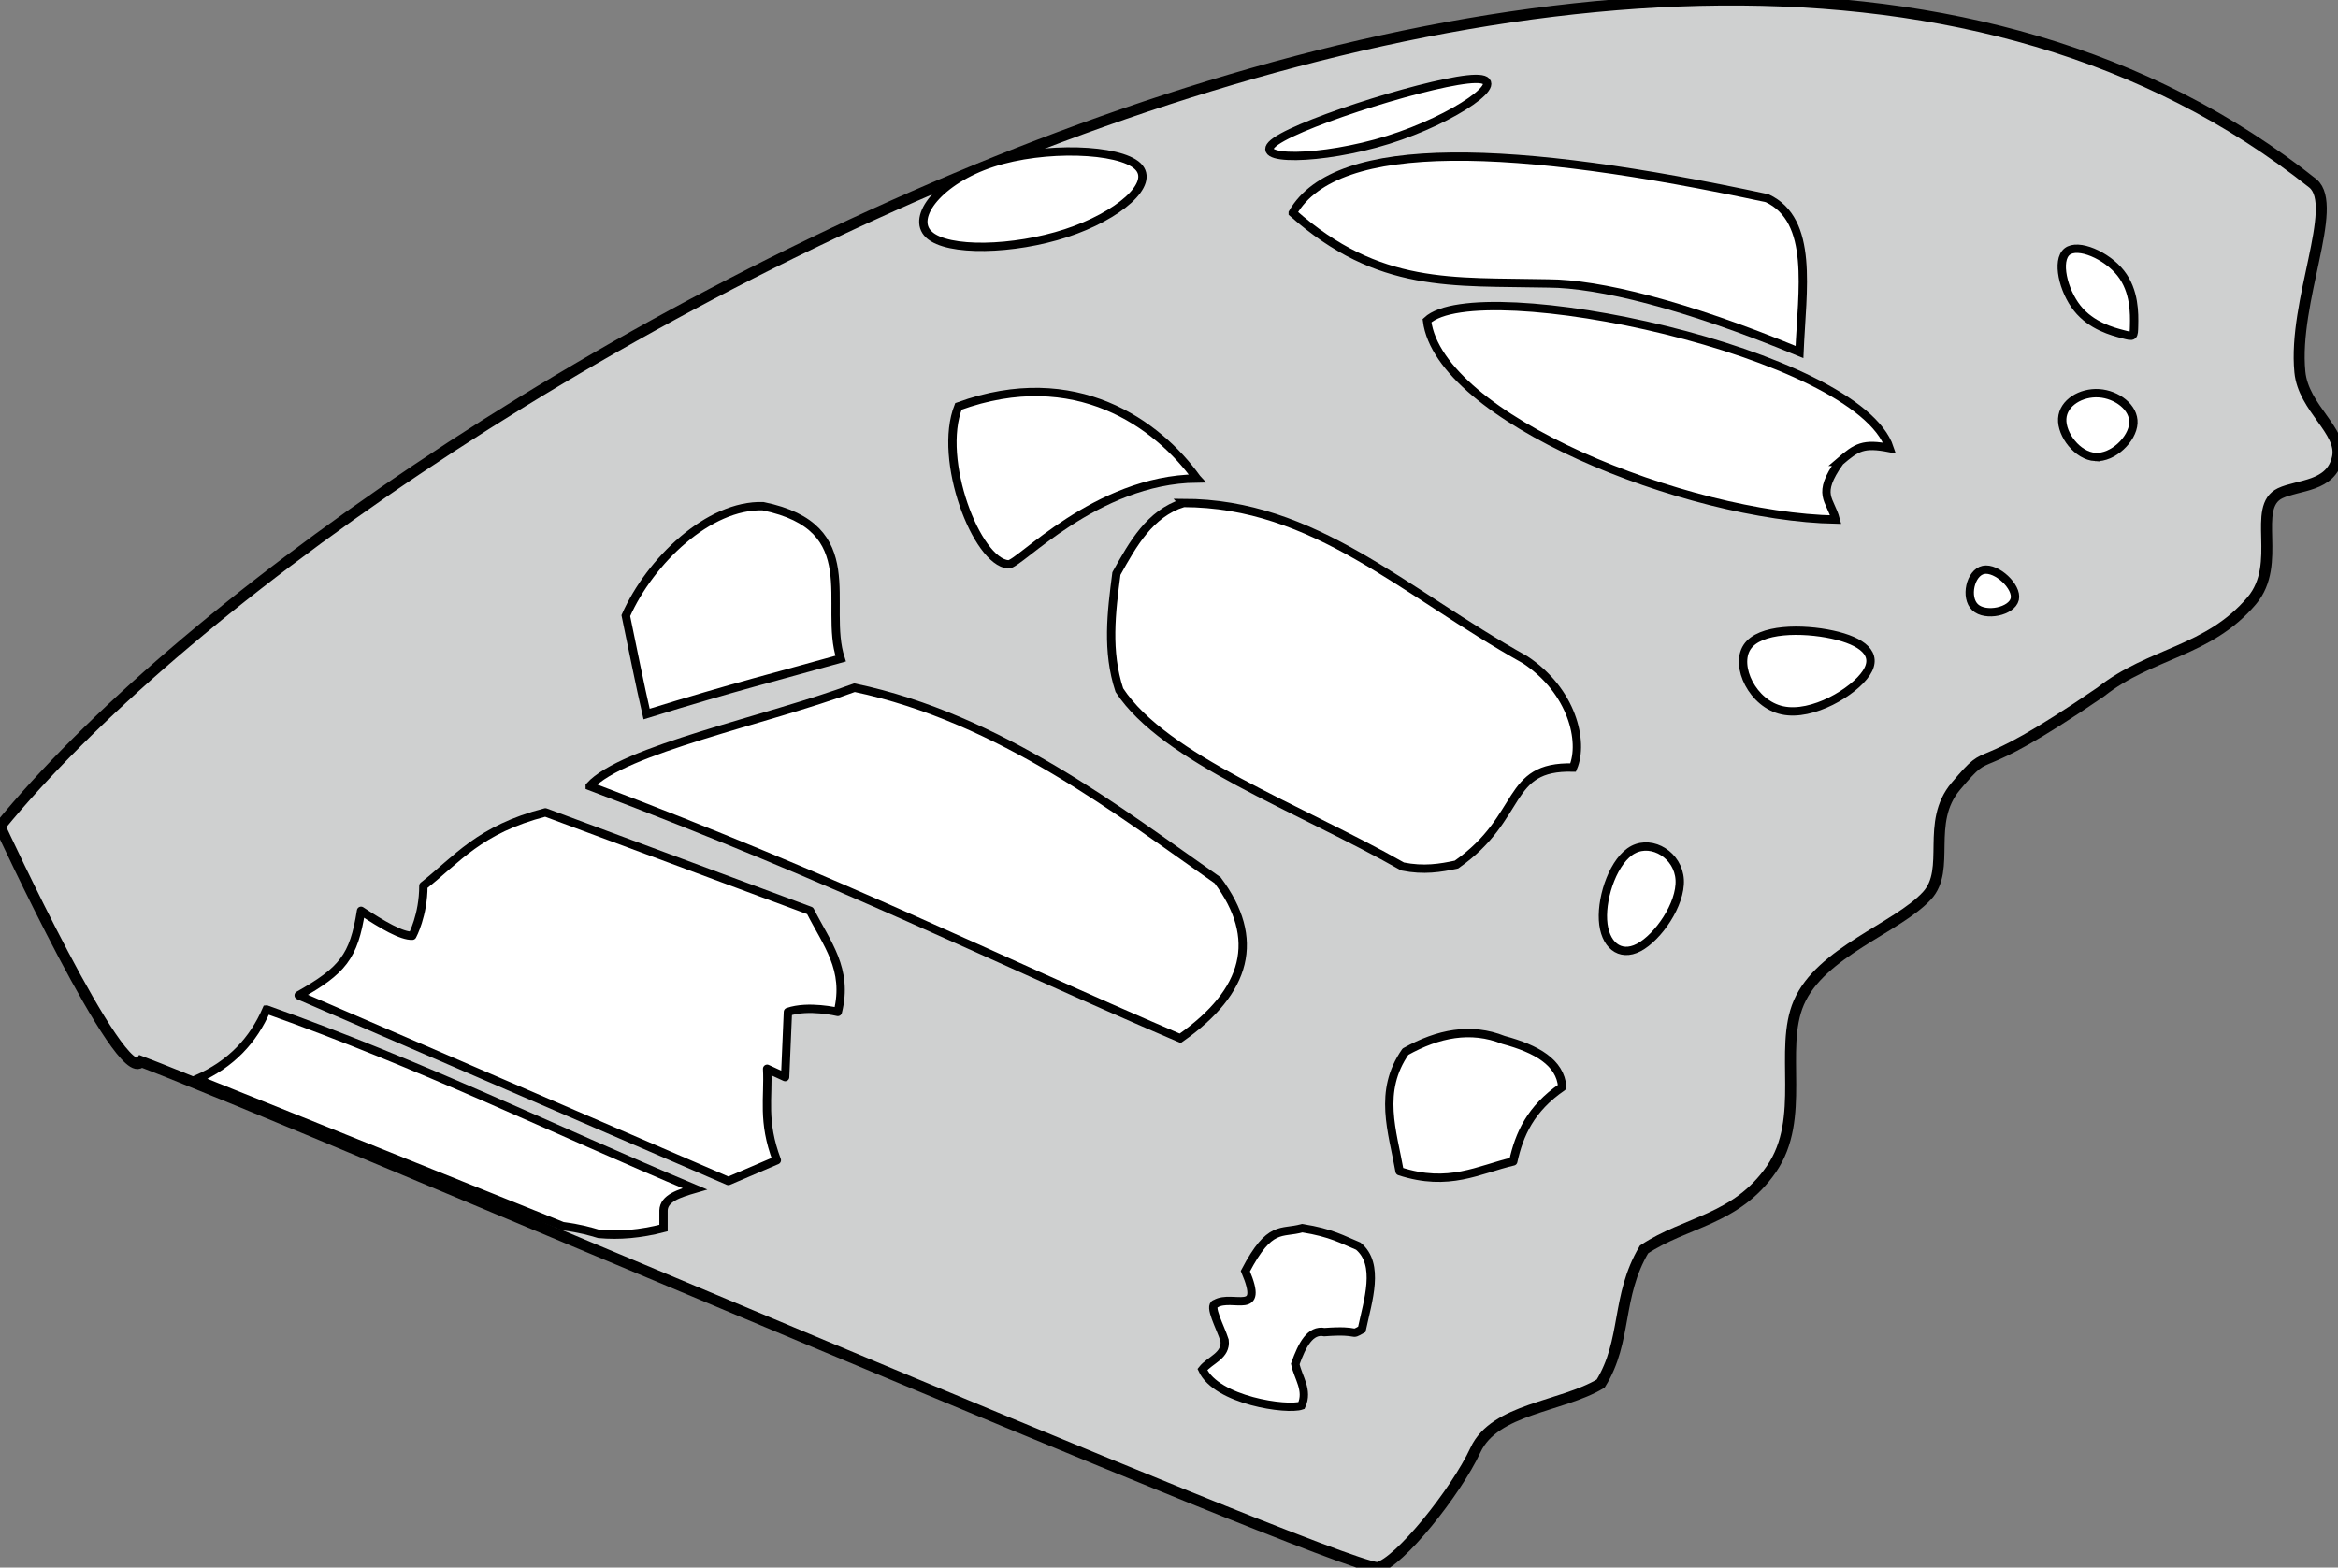 <?xml version="1.0" encoding="UTF-8" standalone="no"?>
<!-- Created with Inkscape (http://www.inkscape.org/) -->

<svg
   xmlns:osb="http://www.openswatchbook.org/uri/2009/osb"
   xmlns:dc="http://purl.org/dc/elements/1.1/"
   xmlns:cc="http://creativecommons.org/ns#"
   xmlns:rdf="http://www.w3.org/1999/02/22-rdf-syntax-ns#"
   xmlns:svg="http://www.w3.org/2000/svg"
   xmlns="http://www.w3.org/2000/svg"
   xmlns:sodipodi="http://sodipodi.sourceforge.net/DTD/sodipodi-0.dtd"
   xmlns:inkscape="http://www.inkscape.org/namespaces/inkscape"
   width="56.353mm"
   height="37.791mm"
   viewBox="0 0 56.353 37.791"
   version="1.1"
   id="svg8"
   inkscape:version="0.92.2 (5c3e80d, 2017-08-06)"
   sodipodi:docname="overtrek-handmatig-inkscape.svg"
   inkscape:export-filename="D:\projects\burgerszoo-docs\documentatie\onderzoeken\poot-afbeelding-naar-plankje\overtrek-handmatig-inkscape.png"
   inkscape:export-xdpi="96"
   inkscape:export-ydpi="96">
  <rect x="0" y="0" width="56.353" height="37.791" fill="#808080" stroke="none"/>
  <defs
     id="defs2">
    <linearGradient
       id="linearGradient2609"
       osb:paint="solid">
      <stop
         style="stop-color:#000000;stop-opacity:1;"
         offset="0"
         id="stop2607" />
    </linearGradient>
    <inkscape:path-effect
       effect="bspline"
       id="path-effect884"
       is_visible="true"
       weight="33.333"
       steps="2"
       helper_size="0"
       apply_no_weight="true"
       apply_with_weight="true"
       only_selected="false" />
    <inkscape:path-effect
       effect="bspline"
       id="path-effect880"
       is_visible="true"
       weight="33.333"
       steps="2"
       helper_size="0"
       apply_no_weight="true"
       apply_with_weight="true"
       only_selected="false" />
    <inkscape:path-effect
       effect="bspline"
       id="path-effect872"
       is_visible="true"
       weight="33.333"
       steps="2"
       helper_size="0"
       apply_no_weight="true"
       apply_with_weight="true"
       only_selected="false" />
    <inkscape:path-effect
       effect="bspline"
       id="path-effect868"
       is_visible="true"
       weight="33.333"
       steps="2"
       helper_size="0"
       apply_no_weight="true"
       apply_with_weight="true"
       only_selected="false" />
    <inkscape:path-effect
       effect="bspline"
       id="path-effect864"
       is_visible="true"
       weight="33.333"
       steps="2"
       helper_size="0"
       apply_no_weight="true"
       apply_with_weight="true"
       only_selected="false" />
    <inkscape:path-effect
       effect="bspline"
       id="path-effect860"
       is_visible="true"
       weight="33.333"
       steps="2"
       helper_size="0"
       apply_no_weight="true"
       apply_with_weight="true"
       only_selected="false" />
    <inkscape:path-effect
       effect="bspline"
       id="path-effect856"
       is_visible="true"
       weight="33.333"
       steps="2"
       helper_size="0"
       apply_no_weight="true"
       apply_with_weight="true"
       only_selected="false" />
  </defs>
  <sodipodi:namedview
     id="base"
     pagecolor="#ffffff"
     bordercolor="#666666"
     borderopacity="1.0"
     inkscape:pageopacity="0.0"
     inkscape:pageshadow="2"
     inkscape:zoom="2.8"
     inkscape:cx="93.909691"
     inkscape:cy="40.537403"
     inkscape:document-units="mm"
     inkscape:current-layer="layer1"
     showgrid="false"
     inkscape:window-width="1920"
     inkscape:window-height="1001"
     inkscape:window-x="-9"
     inkscape:window-y="-9"
     inkscape:window-maximized="1"
     showguides="false"
     fit-margin-top="0"
     fit-margin-left="0"
     fit-margin-right="0"
     fit-margin-bottom="0" />
  <g
     inkscape:label="Laag 1"
     inkscape:groupmode="layer"
     id="layer1"
     transform="translate(-112.07,-58.42)">
    <path
       style="fill:#cfd0d0;fill-opacity:1;stroke:#000000;stroke-width:0.265px;stroke-linecap:butt;stroke-linejoin:miter;stroke-opacity:1"
       d="m 112.07,78.341 c 8.504,-10.394 39.723,-28.256 55.751,-15.497 0.64,0.547 -0.483,2.842 -0.317,4.542 0.085,0.878 1.04,1.421 0.907,2.06 -0.149,0.714 -0.945,0.658 -1.38,0.864 -0.709,0.336 0.068,1.7 -0.687,2.592 -1.047,1.237 -2.45,1.254 -3.639,2.199 -3.307,2.268 -2.536,1.14 -3.493,2.274 -0.742,0.878 -0.106,2 -0.697,2.64 -0.724,0.784 -2.56,1.351 -3.089,2.579 -0.487,1.132 0.188,2.785 -0.662,4.014 -0.85,1.228 -2.062,1.262 -3.068,1.934 -0.674,1.136 -0.404,2.2 -1.045,3.234 -0.945,0.567 -2.553,0.598 -3.018,1.602 -0.469,1.012 -1.84,2.717 -2.362,2.835 -1.228,-0.094 -25.83,-10.688 -29.799,-12.2 -0.472,0.661 -3.402,-5.67 -3.402,-5.67 z"
       id="path828"
       inkscape:connector-curvature="0"
       sodipodi:nodetypes="ccsssscssscccscccc" />
    <path
       style="fill:#ffffff;fill-opacity:1;stroke:#000000;stroke-width:0.201;stroke-linecap:butt;stroke-linejoin:miter;stroke-opacity:1;stroke-miterlimit:8.188;stroke-dasharray:none"
       d="m 140.918,69.955 c -2.441,0.027 -4.291,2.09 -4.544,2.071 -0.763,-0.057 -1.714,-2.524 -1.203,-3.809 2.819,-1.025 4.804,0.422 5.746,1.737 z"
       id="path830"
       inkscape:connector-curvature="0"
       sodipodi:nodetypes="cscc" />
    <path
       style="fill:#ffffff;fill-opacity:1;stroke:#000000;stroke-width:0.201;stroke-linecap:butt;stroke-linejoin:miter;stroke-opacity:1;stroke-miterlimit:8.188;stroke-dasharray:none"
       d="m 140.584,70.545 c 3.175,0.003 5.296,2.135 8.245,3.78 1.137,0.751 1.422,1.974 1.158,2.599 -1.654,-0.045 -1.17,1.191 -2.811,2.339 -0.388,0.083 -0.787,0.15 -1.299,0.047 -2.51,-1.426 -5.735,-2.59 -6.827,-4.252 -0.309,-0.937 -0.193,-1.874 -0.071,-2.811 0.402,-0.721 0.803,-1.441 1.606,-1.701 z"
       id="path832"
       inkscape:connector-curvature="0"
       sodipodi:nodetypes="cccccccc" />
    <path
       style="fill:#ffffff;fill-opacity:1;stroke:#000000;stroke-width:0.201;stroke-linecap:butt;stroke-linejoin:miter;stroke-opacity:1;stroke-miterlimit:8.188;stroke-dasharray:none"
       d="m 126.285,77.371 c 0.796,-0.879 4.253,-1.581 6.381,-2.372 3.51,0.734 6.41,3.008 8.753,4.644 1.049,1.404 0.722,2.671 -0.902,3.809 -4.73,-2.024 -8.011,-3.725 -14.232,-6.08 z"
       id="path834"
       inkscape:connector-curvature="0"
       sodipodi:nodetypes="ccccc" />
    <path
       style="fill:#ffffff;fill-opacity:1;stroke:#000000;stroke-width:0.201;stroke-linecap:butt;stroke-linejoin:miter;stroke-opacity:1;stroke-miterlimit:8.188;stroke-dasharray:none"
       d="m 127.655,75.634 c 2.131,-0.66 3.181,-0.915 4.677,-1.336 -0.425,-1.301 0.617,-3.167 -1.871,-3.675 -1.307,-0.041 -2.722,1.319 -3.307,2.639 0.167,0.8 0.334,1.652 0.501,2.372 z"
       id="path836"
       inkscape:connector-curvature="0"
       sodipodi:nodetypes="ccccc" />
    <path
       style="fill:#ffffff;fill-opacity:1;stroke:#000000;stroke-width:0.201;stroke-linecap:round;stroke-linejoin:round;stroke-miterlimit:8.188;stroke-dasharray:none;stroke-opacity:1"
       d="m 119.269,82.416 c 1.054,-0.598 1.329,-0.923 1.503,-2.038 0.518,0.342 0.983,0.613 1.236,0.601 0,0 0.267,-0.491 0.267,-1.203 0.814,-0.638 1.342,-1.359 2.94,-1.771 l 6.381,2.372 c 0.398,0.79 0.926,1.403 0.668,2.439 0,0 -0.708,-0.17 -1.203,-3e-6 l -0.067,1.57 -0.434,-0.2 c 0.037,0.705 -0.124,1.26 0.234,2.205 l -1.169,0.501 z"
       id="path838"
       inkscape:connector-curvature="0"
       sodipodi:nodetypes="ccccccccccccc" />
    <path
       style="fill:#ffffff;fill-opacity:1;stroke:#000000;stroke-width:0.201;stroke-linecap:butt;stroke-linejoin:miter;stroke-opacity:1;stroke-miterlimit:8.188;stroke-dasharray:none"
       d="m 143.229,63.552 c 1.056,-1.84 5.348,-1.658 11.434,-0.354 1.139,0.533 0.843,2.214 0.78,3.709 -2.773,-1.151 -4.845,-1.648 -6.048,-1.654 -2.32,-0.051 -4.084,0.143 -6.166,-1.701 z"
       id="path840"
       inkscape:connector-curvature="0"
       sodipodi:nodetypes="ccccc" />
    <path
       style="fill:#ffffff;fill-opacity:1;stroke:#000000;stroke-width:0.201;stroke-linecap:butt;stroke-linejoin:miter;stroke-opacity:1;stroke-miterlimit:8.188;stroke-dasharray:none"
       d="m 156.411,69.553 c -0.569,0.806 -0.23,0.886 -0.095,1.394 -3.602,-0.067 -9.55,-2.444 -9.851,-4.796 1.243,-1.165 10.377,0.748 11.15,3.071 -0.635,-0.123 -0.79,-0.026 -1.205,0.331 z"
       id="path842"
       inkscape:connector-curvature="0"
       sodipodi:nodetypes="ccccc" />
    <path
       style="fill:#ffffff;fill-opacity:1;stroke:#000000;stroke-width:0.201;stroke-linecap:butt;stroke-linejoin:miter;stroke-opacity:1;stroke-miterlimit:8.188;stroke-dasharray:none"
       d="m 118.496,82.758 c 3.735,1.323 6.884,2.881 10.323,4.323 -0.379,0.11 -0.747,0.225 -0.756,0.52 v 0.425 c -0.552,0.143 -1.071,0.188 -1.559,0.142 -0.216,-0.063 -0.414,-0.126 -0.874,-0.189 l -8.812,-3.544 c 0.823,-0.361 1.358,-0.938 1.677,-1.677 z"
       id="path844"
       inkscape:connector-curvature="0"
       sodipodi:nodetypes="cccccccc" />
    <path
       style="fill:#ffffff;fill-opacity:1;stroke:#000000;stroke-width:0.201;stroke-linecap:round;stroke-linejoin:round;stroke-miterlimit:8.188;stroke-dasharray:none;stroke-opacity:1;paint-order:markers fill stroke"
       d="m 145.946,83.774 c -0.67,0.961 -0.31,1.921 -0.142,2.882 1.193,0.388 1.898,-0.039 2.74,-0.236 0.142,-0.649 0.415,-1.271 1.181,-1.795 -0.046,-0.591 -0.618,-0.919 -1.417,-1.134 -0.787,-0.315 -1.575,-0.157 -2.362,0.283 z"
       id="path846"
       inkscape:connector-curvature="0"
       sodipodi:nodetypes="cccccc" />
    <path
       style="fill:#ffffff;fill-opacity:1;stroke:#000000;stroke-width:0.201;stroke-linecap:butt;stroke-linejoin:miter;stroke-opacity:1;stroke-miterlimit:8.188;stroke-dasharray:none"
       d="m 141.369,89.849 c -0.176,0.047 0.114,0.559 0.217,0.885 0.046,0.373 -0.352,0.47 -0.535,0.702 0.344,0.749 2.044,0.99 2.389,0.869 0.169,-0.371 -0.082,-0.671 -0.15,-1.002 0.165,-0.462 0.36,-0.835 0.702,-0.768 0.902,-0.067 0.596,0.107 0.902,-0.067 0.147,-0.692 0.444,-1.565 -0.084,-2.005 -0.376,-0.154 -0.643,-0.322 -1.353,-0.434 -0.507,0.145 -0.773,-0.104 -1.37,1.036 0.473,1.113 -0.299,0.546 -0.718,0.785 z"
       id="path850"
       inkscape:connector-curvature="0"
       sodipodi:nodetypes="ccccccccccc" />
    <path
       style="fill:#ffffff;fill-opacity:1;stroke:#000000;stroke-width:0.201;stroke-linecap:butt;stroke-linejoin:miter;stroke-opacity:1;stroke-miterlimit:8.188;stroke-dasharray:none"
       d="m 151.436,78.902 c -0.462,0.242 -0.763,1.108 -0.729,1.698 0.033,0.59 0.401,0.905 0.863,0.662 0.462,-0.243 1.019,-1.042 0.986,-1.632 -0.033,-0.59 -0.657,-0.97 -1.119,-0.728 z"
       id="path854"
       inkscape:connector-curvature="0"
       inkscape:path-effect="#path-effect856"
       inkscape:original-d="m 151.27455,78.279735 c -0.30041,0.864908 -0.60109,1.730127 -0.90203,2.595657 0.36792,0.31445 0.73525,0.628937 1.10248,0.943876 0.55701,-0.799881 1.11389,-1.599655 1.67044,-2.399017 -0.6231,-0.380322 -1.247,-0.760656 -1.87089,-1.140516 z" />
    <path
       style="fill:#ffffff;fill-opacity:1;stroke:#000000;stroke-width:0.201;stroke-linecap:butt;stroke-linejoin:miter;stroke-opacity:1;stroke-miterlimit:8.188;stroke-dasharray:none"
       d="m 155.033,75.545 c 0.718,0.156 1.721,-0.445 2.021,-0.902 0.301,-0.456 -0.1,-0.768 -0.819,-0.924 -0.718,-0.156 -1.754,-0.156 -2.055,0.301 -0.301,0.457 0.133,1.37 0.852,1.525 z"
       id="path858"
       inkscape:connector-curvature="0"
       inkscape:path-effect="#path-effect860"
       inkscape:original-d="m 154.74905,76.302186 c 1.00253,-0.60162 2.00479,-1.202978 3.00679,-1.804069 -0.40052,-0.311983 -0.80155,-0.623893 -1.20272,-0.935442 -1.03549,-2.65e-4 -2.07107,-2.65e-4 -3.107,0 0.43468,0.913138 0.86889,1.826075 1.30293,2.739511 z" />
    <path
       style="fill:#ffffff;fill-opacity:1;stroke:#000000;stroke-width:0.201;stroke-linecap:butt;stroke-linejoin:miter;stroke-opacity:1;stroke-miterlimit:8.188;stroke-dasharray:none"
       d="m 159.677,73.061 c 0.251,0.234 0.885,0.1 0.955,-0.197 0.07,-0.298 -0.438,-0.771 -0.755,-0.705 -0.317,0.067 -0.451,0.668 -0.2,0.902 z"
       id="path862"
       inkscape:connector-curvature="0"
       inkscape:path-effect="#path-effect864"
       inkscape:original-d="m 159.29264,73.429039 c 0.63503,-0.1339 1.26979,-0.267533 1.90429,-0.400905 -0.48949,-0.467759 -1.00199,-0.935706 -1.50339,-1.403164 -0.13337,0.601104 -0.26701,1.202449 -0.4009,1.804069 z" />
    <path
       style="fill:#ffffff;fill-opacity:1;stroke:#000000;stroke-width:0.201;stroke-linecap:butt;stroke-linejoin:miter;stroke-opacity:1;stroke-miterlimit:8.188;stroke-dasharray:none"
       d="m 162.572,69.437 c 0.429,0.028 0.897,-0.429 0.919,-0.813 0.022,-0.384 -0.401,-0.696 -0.83,-0.724 -0.429,-0.028 -0.863,0.228 -0.885,0.613 -0.022,0.384 0.367,0.896 0.796,0.924 z"
       id="path866"
       inkscape:connector-curvature="0"
       inkscape:path-effect="#path-effect868"
       inkscape:original-d="m 162.53328,69.921127 c 0.46798,-0.456851 0.93571,-0.913437 1.40317,-1.369756 -0.42267,-0.311901 -0.84609,-0.623895 -1.26954,-0.935445 -0.43409,0.255897 -0.86836,0.512003 -1.30293,0.768401 0.39031,0.51237 0.7798,1.024268 1.1693,1.5368 z" />
    <path
       style="fill:#ffffff;fill-opacity:1;stroke:#000000;stroke-width:0.201;stroke-linecap:butt;stroke-linejoin:miter;stroke-opacity:1;stroke-miterlimit:8.188;stroke-dasharray:none"
       d="m 163.508,66.268 c 0.006,-0.279 0.017,-0.835 -0.323,-1.264 -0.339,-0.429 -1.03,-0.729 -1.292,-0.518 -0.262,0.212 -0.095,0.935 0.245,1.364 0.34,0.429 0.852,0.562 1.108,0.629 0.256,0.067 0.256,0.067 0.262,-0.212 z"
       id="path870"
       inkscape:connector-curvature="0"
       inkscape:path-effect="#path-effect872"
       inkscape:original-d="m 163.50213,66.546848 c 0.0114,-0.557075 0.0225,-1.113888 0.0334,-1.670433 -0.68985,-0.300797 -1.38063,-0.601623 -2.07134,-0.902036 0.16734,0.723722 0.33435,1.447445 0.50113,2.171565 0.51267,0.133405 1.0248,0.267007 1.5368,0.400904 z" />
    <path
       style="fill:#ffffff;fill-opacity:1;stroke:#000000;stroke-width:0.201;stroke-linecap:butt;stroke-linejoin:miter;stroke-opacity:1;stroke-miterlimit:8.188;stroke-dasharray:none"
       d="m 142.822,61.825 c -0.702,0.49 1.102,0.468 2.706,-0.033 1.604,-0.501 3.007,-1.481 2.105,-1.47 -0.902,0.011 -4.109,1.013 -4.811,1.503 z"
       id="path878"
       inkscape:connector-curvature="0"
       inkscape:path-effect="#path-effect880"
       inkscape:original-d="m 140.3165,62.337355 c 1.80434,-0.02254 3.6084,-0.04481 5.41221,-0.06682 1.40344,-0.980257 2.80659,-1.960235 4.2095,-2.939964 -3.20699,1.002003 -6.41421,2.004257 -9.62171,3.006784 z"
       sodipodi:nodetypes="cccc" />
    <path
       style="fill:#ffffff;fill-opacity:1;stroke:#000000;stroke-width:0.201;stroke-linecap:butt;stroke-linejoin:miter;stroke-opacity:1;stroke-miterlimit:8.188;stroke-dasharray:none"
       d="m 134.459,64.074 c 0.445,0.423 2.049,0.379 3.307,-0.033 1.258,-0.412 2.172,-1.192 1.726,-1.615 -0.445,-0.423 -2.25,-0.49 -3.508,-0.078 -1.258,0.412 -1.971,1.303 -1.526,1.726 z"
       id="path882"
       inkscape:connector-curvature="0"
       inkscape:path-effect="#path-effect884"
       inkscape:original-d="m 133.30067,64.542328 c 1.60389,-0.04481 3.2075,-0.08935 4.81086,-0.133636 0.91328,-0.779669 1.8266,-1.559338 2.73951,-2.338607 -1.80324,-0.06706 -3.60788,-0.1339 -5.41221,-0.200454 -0.71255,0.89076 -1.42517,1.781533 -2.13816,2.672697 z" />
  </g>
</svg>
